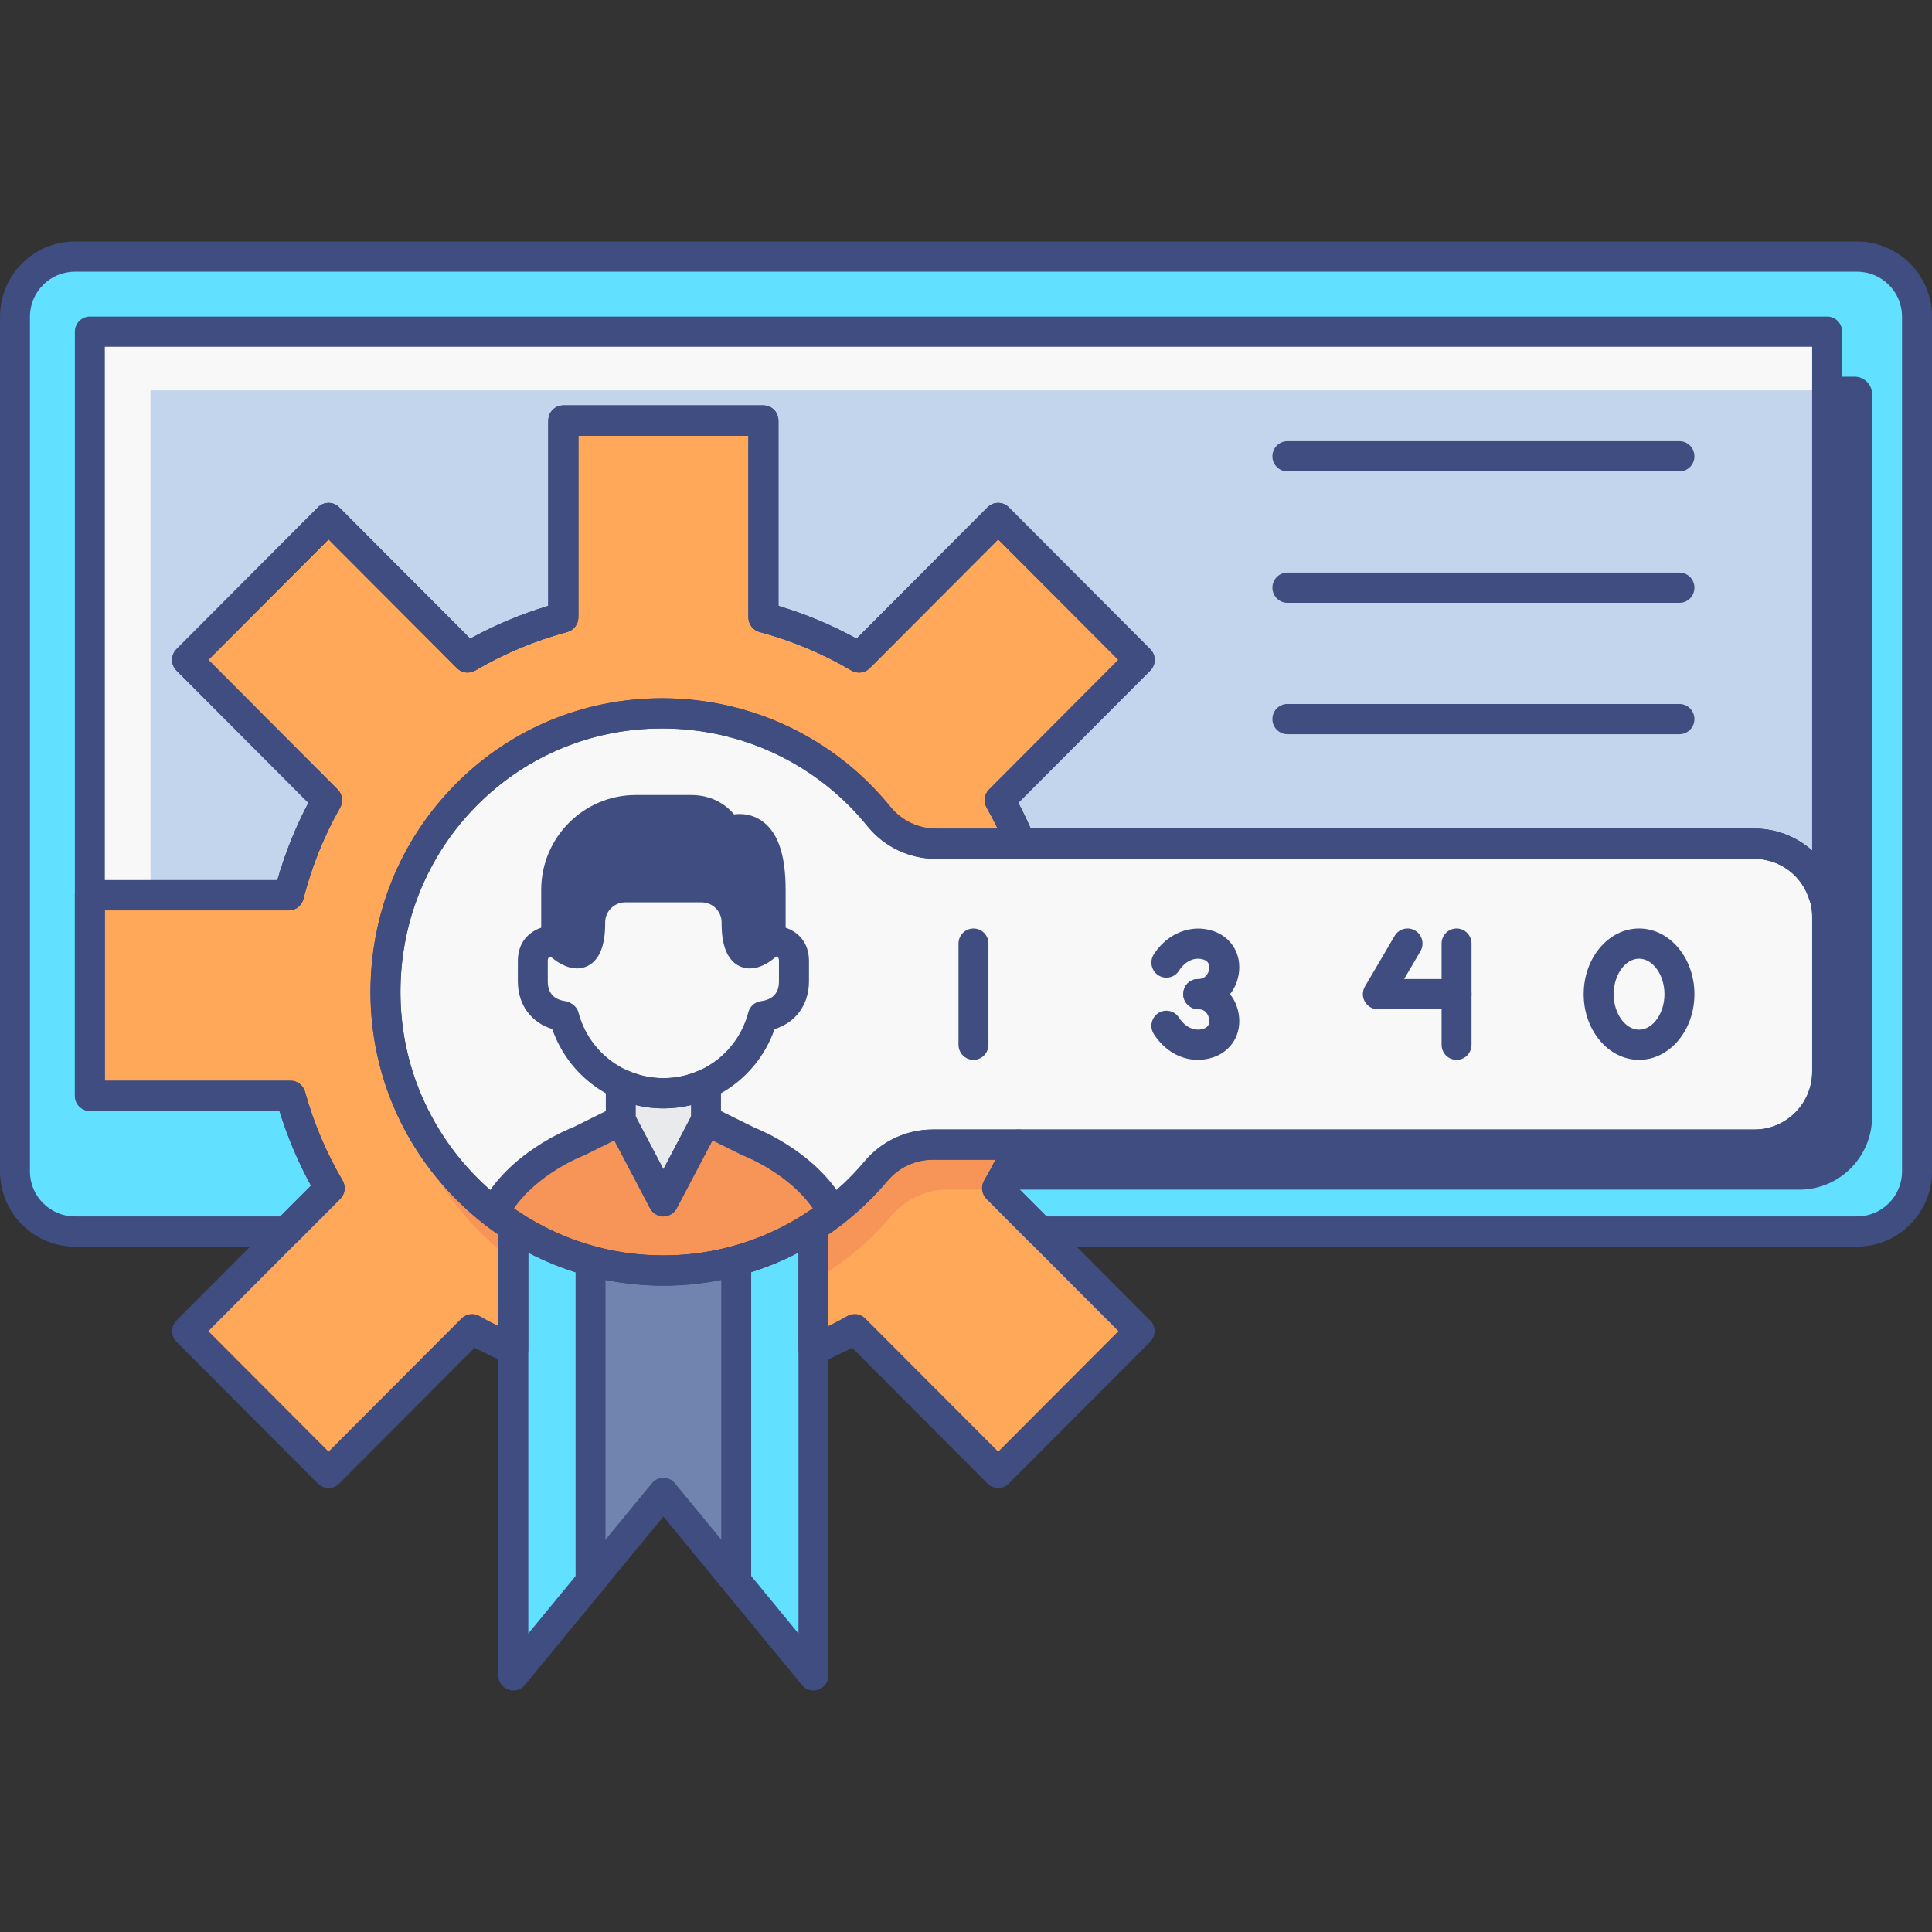 <?xml version="1.0" encoding="utf-8"?>
<!-- Generator: Adobe Illustrator 22.0.0, SVG Export Plug-In . SVG Version: 6.00 Build 0)  -->
<svg version="1.1" id="MARKET_RESEARCH_ICON_SET" xmlns="http://www.w3.org/2000/svg" xmlns:xlink="http://www.w3.org/1999/xlink"
	 x="0px" y="0px" viewBox="0 0 128 128" style="enable-background:new 0 0 128 128;" xml:space="preserve">
<rect x="0" y="0" width="128" height="128" fill="#333333" stroke="none"/>
<style type="text/css">
	.st0{fill:#C2D5EC;}
	.st1{fill:#61E1FF;}
	.st2{fill:#7184AF;}
	.st3{fill:#F8F8F8;}
	.st4{fill:#3F4D81;}
	.st5{fill:#3F4D80;}
	.st6{fill:#E9EAEB;}
	.st7{fill:#F79559;}
	.st8{fill:#FFA85A;}
</style>
<g>
	<g>
		<g>
			<g>
				<path class="st1" d="M123.039,17H4.961c-2.192,0-3.969,1.781-3.969,3.979v56.633c0,2.197,1.777,3.979,3.969,3.979H18.98
					l2.864-2.871c-1.114-1.899-1.988-3.949-2.589-6.12H5.953V59.315h13.181c0.572-2.23,1.422-4.349,2.532-6.302l-9.271-9.295
					l9.374-9.397l9.214,9.237c1.962-1.156,4.088-2.053,6.339-2.656v-13.04h13.256v13.04c2.251,0.603,4.377,1.5,6.339,2.656
					l9.214-9.237l9.374,9.397l-9.271,9.294c0.527,0.927,0.991,1.892,1.399,2.887l48.596,0c2.665,0,4.825,2.166,4.825,4.837v10.259
					c0,2.671-2.16,4.837-4.825,4.837H67.512c-0.426,0.996-0.91,1.96-1.454,2.887l2.864,2.871h54.117
					c2.192,0,3.969-1.781,3.969-3.979V20.979C127.008,18.781,125.231,17,123.039,17z"/>
			</g>
			<g>
				<path class="st5" d="M8.93,59.315h10.205c0.572-2.23,1.422-4.349,2.532-6.302l-9.271-9.295l9.374-9.397l9.214,9.237
					c1.962-1.156,4.088-2.053,6.339-2.656v-13.04h13.256v2.984h2.977v11.062c1.164,0.471,2.289,1.018,3.362,1.65l9.214-9.237
					l9.374,9.397h0l2.977,2.984L69.309,55.9h46.921c2.665,0,4.825,2.166,4.825,4.837v10.259c0,2.671-2.16,4.837-4.825,4.837H67.512
					c-0.426,0.995-0.91,1.96-1.454,2.887l0.097,0.098h53.051c2.665,0,4.825-2.166,4.825-4.837V26.121
					c0-0.643-0.52-1.164-1.161-1.164H8.93V59.315z"/>
			</g>
			<g>
				<path class="st0" d="M5.953,21.974v37.341h13.181c0.572-2.23,1.422-4.349,2.532-6.302l-9.271-9.295l9.374-9.397l9.214,9.237
					c1.962-1.156,4.088-2.053,6.339-2.656v-13.04h13.256v13.04c2.251,0.603,4.377,1.5,6.339,2.656l9.214-9.237l9.374,9.397
					l-9.271,9.294c0.527,0.927,0.991,1.892,1.399,2.887l48.596,0c2.166,0,3.977,1.44,4.587,3.41h0.238V21.974H5.953z"/>
			</g>
			<g>
				<polygon class="st3" points="121.054,21.974 121.054,25.863 9.972,25.863 9.972,59.315 5.953,59.315 5.953,21.974 				"/>
			</g>
		</g>
		<g>
			<g>
				<path class="st8" d="M34.009,81.241c-4.897-3.114-8.276-8.693-8.45-14.851c-0.3-10.602,7.932-19.128,18.392-19.128
					c5.744,0,10.861,2.645,14.235,6.778c0.934,1.144,2.289,1.86,3.763,1.86h5.684c-0.408-0.994-0.871-1.96-1.399-2.887l9.271-9.294
					l-9.374-9.397l-9.214,9.237c-1.962-1.156-4.088-2.053-6.339-2.656v-13.04H37.323v13.04c-2.251,0.603-4.377,1.499-6.339,2.656
					l-9.214-9.237l-9.374,9.397l9.271,9.295c-1.111,1.953-1.961,4.072-2.532,6.302H5.953V72.6h13.302
					c0.601,2.17,1.475,4.221,2.589,6.12l-9.448,9.472l9.374,9.397l9.505-9.529c0.879,0.502,1.794,0.946,2.734,1.341L34.009,81.241z"
					/>
			</g>
			<g>
				<path class="st8" d="M67.512,75.833h-5.627c-1.458,0-2.879,0.599-3.814,1.72c-1.193,1.431-2.609,2.663-4.177,3.677V89.4
					c0.94-0.395,1.855-0.839,2.734-1.341l9.505,9.529l9.374-9.397l-9.448-9.472C66.602,77.793,67.086,76.829,67.512,75.833z"/>
			</g>
			<g>
				<path class="st7" d="M61.885,75.833c-1.458,0-2.879,0.599-3.814,1.72c-1.193,1.431-2.609,2.663-4.177,3.677v3.598
					c1.944-1.089,3.673-2.517,5.102-4.211c0.937-1.11,2.274-1.801,3.724-1.801h3.436l-0.097-0.098
					c0.544-0.927,1.028-1.891,1.454-2.887H61.885z"/>
			</g>
		</g>
		<g>
			<path class="st7" d="M34.009,83.535v-2.294c-3.119-2.035-5.669-5.114-7.122-8.583C27.832,77.148,30.456,80.898,34.009,83.535z"/>
		</g>
		<g>
			<path class="st3" d="M116.229,55.9H62.085c-1.469,0-2.898-0.617-3.821-1.763c-3.392-4.213-8.584-6.88-14.413-6.874
				c-9.926,0.009-17.915,7.872-18.292,17.584c-0.413,10.63,7.927,19.285,18.393,19.332c5.637,0.026,10.676-2.544,14.052-6.545
				c0.937-1.11,2.274-1.801,3.724-1.801h54.502c2.665,0,4.825-2.166,4.825-4.837V60.737C121.054,58.065,118.894,55.9,116.229,55.9z"
				/>
		</g>
		<g>
			<g>
				<path class="st6" d="M41.129,71.814v2.417l2.823,5.365l2.823-5.365v-2.417c-0.861,0.394-1.814,0.619-2.823,0.619
					C42.943,72.434,41.99,72.208,41.129,71.814z"/>
			</g>
			<g>
				<path class="st7" d="M49.594,75.628L49.594,75.628l-2.82-1.397l-2.822,5.366l-2.823-5.366l-2.821,1.397l0,0
					c0,0-3.938,1.487-5.576,4.705c3.108,2.402,6.991,3.845,11.219,3.845s8.111-1.444,11.219-3.845
					C53.533,77.115,49.594,75.628,49.594,75.628z"/>
			</g>
			<g>
				<path class="st5" d="M39.101,61.112c0-1.287,1.041-2.33,2.325-2.33h5.051c1.284,0,2.325,1.043,2.325,2.33
					c0,3.724,2.254,1.239,2.254,1.239v-3.392c0-5.286-2.863-3.846-2.863-3.846s-0.581-1.44-2.409-1.44h-3.663
					c-2.912,0-5.272,2.366-5.272,5.285v3.393C36.847,62.35,39.101,64.836,39.101,61.112z"/>
			</g>
			<g>
				<path class="st3" d="M51.274,62.333c-0.075,0-0.148,0.007-0.219,0.017c0,0-2.254,2.486-2.254-1.239
					c0-1.287-1.041-2.33-2.325-2.33h-5.051c-1.284,0-2.325,1.043-2.325,2.33c0,3.724-2.254,1.239-2.254,1.239
					c-0.071-0.01-0.144-0.017-0.219-0.017c0,0-1.328,0-1.328,1.338v1.343c0,1.096,0.595,2.091,1.986,2.302
					c0.029,0.004,0.053,0.006,0.08,0.009c0.762,2.937,3.417,5.108,6.586,5.108c3.168,0,5.823-2.171,6.586-5.108
					c0.027-0.003,0.051-0.004,0.08-0.009c1.39-0.211,1.986-1.205,1.986-2.302v-1.343C52.602,62.333,51.274,62.333,51.274,62.333z"/>
			</g>
		</g>
		<g>
			<g>
				<path class="st1" d="M43.951,84.178c-3.666,0-7.073-1.087-9.942-2.937V111l9.942-12.093L53.893,111V81.241
					C51.024,83.092,47.617,84.178,43.951,84.178z"/>
			</g>
			<g>
				<path class="st2" d="M48.776,83.52c-1.538,0.422-3.153,0.658-4.825,0.658s-3.287-0.236-4.825-0.658v21.256l4.825-5.869
					l4.825,5.869V83.52z"/>
			</g>
		</g>
	</g>
	<g>
		<g>
			<g>
				<g>
					<path class="st5" d="M19.135,60.315H5.953c-0.548,0-0.992-0.447-0.992-1V21.974c0-0.553,0.444-1,0.992-1h115.101
						c0.548,0,0.992,0.447,0.992,1v37.337c0,0.553-0.444,1-0.992,1h-0.238c-0.434,0-0.818-0.284-0.948-0.702
						c-0.501-1.62-1.963-2.709-3.64-2.709H67.634c-0.401,0-0.764-0.244-0.917-0.618c-0.401-0.977-0.853-1.909-1.343-2.771
						c-0.224-0.393-0.158-0.887,0.161-1.206l8.564-8.585l-7.966-7.987l-8.516,8.536c-0.32,0.319-0.812,0.383-1.201,0.154
						c-1.901-1.12-3.951-1.979-6.092-2.552c-0.435-0.117-0.737-0.514-0.737-0.967v-12.04H38.315v12.04
						c0,0.453-0.302,0.85-0.737,0.967c-2.143,0.573-4.193,1.432-6.092,2.552c-0.388,0.227-0.881,0.166-1.201-0.154l-8.516-8.536
						l-7.966,7.987l8.564,8.586c0.319,0.319,0.385,0.814,0.161,1.207c-1.063,1.867-1.882,3.904-2.433,6.054
						C19.983,60.007,19.587,60.315,19.135,60.315z M6.946,58.315h11.432c0.514-1.795,1.204-3.514,2.059-5.125l-8.74-8.763
						c-0.187-0.188-0.293-0.442-0.293-0.709c0-0.266,0.106-0.521,0.293-0.709l9.373-9.397c0.388-0.389,1.012-0.389,1.399,0
						l8.682,8.703c1.641-0.904,3.377-1.631,5.179-2.17V27.863c0-0.553,0.444-1,0.992-1h13.257c0.548,0,0.992,0.447,0.992,1v12.282
						c1.801,0.538,3.538,1.266,5.179,2.17l8.682-8.703c0.388-0.389,1.012-0.389,1.399,0l9.373,9.397
						c0.187,0.188,0.293,0.443,0.293,0.709c0,0.267-0.106,0.521-0.293,0.709l-8.74,8.762c0.29,0.55,0.565,1.122,0.824,1.71h47.94
						c1.453,0,2.802,0.538,3.833,1.456V22.974H6.946V58.315z"/>
				</g>
			</g>
			<g>
				<g>
					<path class="st5" d="M123.039,82.591H68.922c-0.263,0-0.514-0.104-0.7-0.291l-2.863-2.871
						c-0.322-0.322-0.386-0.824-0.154-1.218c0.516-0.879,0.985-1.812,1.396-2.773c0.156-0.367,0.515-0.604,0.911-0.604h48.717
						c2.113,0,3.833-1.722,3.833-3.837V60.737c0-2.116-1.72-3.838-3.833-3.838H67.634c-0.401,0-0.764-0.244-0.917-0.618
						c-0.401-0.977-0.853-1.909-1.343-2.771c-0.224-0.393-0.158-0.887,0.161-1.206l8.564-8.585l-7.966-7.987l-8.516,8.536
						c-0.32,0.319-0.812,0.383-1.201,0.154c-1.901-1.12-3.951-1.979-6.092-2.552c-0.435-0.117-0.737-0.514-0.737-0.967v-12.04
						H38.315v12.04c0,0.453-0.302,0.85-0.737,0.967c-2.143,0.573-4.193,1.432-6.092,2.552c-0.388,0.227-0.881,0.166-1.201-0.154
						l-8.516-8.536l-7.966,7.987l8.564,8.586c0.319,0.319,0.385,0.814,0.161,1.207c-1.063,1.867-1.882,3.904-2.433,6.054
						c-0.112,0.441-0.508,0.75-0.96,0.75H6.946V71.6h12.309c0.446,0,0.836,0.299,0.955,0.731c0.57,2.057,1.406,4.035,2.488,5.88
						c0.231,0.394,0.167,0.896-0.155,1.218L19.68,82.3c-0.186,0.187-0.437,0.291-0.7,0.291H4.961C2.226,82.591,0,80.357,0,77.611
						V20.979C0,18.233,2.226,16,4.961,16h118.078c2.735,0,4.961,2.233,4.961,4.979v56.633C128,80.357,125.774,82.591,123.039,82.591
						z M69.331,80.591h53.707c1.641,0,2.977-1.337,2.977-2.979V20.979c0-1.643-1.335-2.979-2.977-2.979H4.961
						c-1.641,0-2.977,1.336-2.977,2.979v56.633c0,1.643,1.335,2.979,2.977,2.979h13.609l2.035-2.04
						c-0.863-1.576-1.565-3.236-2.093-4.951H5.953c-0.548,0-0.992-0.447-0.992-1V59.315c0-0.553,0.444-1,0.992-1h12.424
						c0.514-1.795,1.204-3.514,2.059-5.125l-8.74-8.763c-0.187-0.188-0.293-0.442-0.293-0.709c0-0.266,0.106-0.521,0.293-0.709
						l9.373-9.397c0.388-0.389,1.012-0.389,1.399,0l8.682,8.703c1.641-0.904,3.377-1.631,5.179-2.17V27.863c0-0.553,0.444-1,0.992-1
						h13.257c0.548,0,0.992,0.447,0.992,1v12.282c1.801,0.538,3.538,1.266,5.179,2.17l8.682-8.703c0.388-0.389,1.012-0.389,1.399,0
						l9.373,9.397c0.187,0.188,0.293,0.443,0.293,0.709c0,0.267-0.106,0.521-0.293,0.709l-8.74,8.762
						c0.29,0.55,0.565,1.122,0.824,1.71h47.94c3.208,0,5.818,2.619,5.818,5.838v10.259c0,3.219-2.609,5.837-5.818,5.837H68.156
						c-0.267,0.586-0.555,1.16-0.859,1.718L69.331,80.591z"/>
				</g>
			</g>
		</g>
		<g>
			<g>
				<g>
					<path class="st5" d="M21.769,98.588c-0.253,0-0.506-0.097-0.7-0.291L11.697,88.9c-0.187-0.188-0.293-0.442-0.293-0.709
						s0.106-0.521,0.293-0.709l8.909-8.932c-0.863-1.576-1.565-3.236-2.093-4.951H5.953c-0.548,0-0.992-0.447-0.992-1V59.315
						c0-0.553,0.444-1,0.992-1h12.424c0.514-1.793,1.203-3.512,2.059-5.125l-8.74-8.763c-0.187-0.188-0.293-0.442-0.293-0.709
						c0-0.266,0.106-0.521,0.293-0.709l9.373-9.397c0.388-0.389,1.012-0.389,1.399,0l8.681,8.703c1.642-0.904,3.379-1.632,5.18-2.17
						V27.863c0-0.553,0.444-1,0.992-1h13.257c0.548,0,0.992,0.447,0.992,1v12.282c1.801,0.538,3.538,1.266,5.179,2.17l8.682-8.703
						c0.388-0.389,1.012-0.389,1.399,0l9.373,9.397c0.187,0.188,0.293,0.443,0.293,0.709c0,0.267-0.106,0.521-0.293,0.709
						l-8.74,8.762c0.391,0.741,0.755,1.521,1.085,2.328c0.127,0.309,0.092,0.66-0.092,0.938c-0.184,0.277-0.493,0.444-0.825,0.444
						H61.95c-1.725,0-3.376-0.811-4.53-2.225c-3.308-4.052-8.219-6.39-13.473-6.413c-0.026,0-0.052,0-0.078,0
						c-4.786,0-9.227,1.896-12.513,5.344c-3.315,3.479-5.021,8.077-4.806,12.95c0.247,5.595,3.235,10.77,7.994,13.844
						c0.284,0.184,0.456,0.501,0.456,0.842V89.4c0,0.334-0.166,0.646-0.442,0.832s-0.626,0.22-0.932,0.091
						c-0.756-0.317-1.485-0.662-2.177-1.028l-8.981,9.002C22.275,98.491,22.022,98.588,21.769,98.588z M13.803,88.191l7.966,7.986
						l8.806-8.827c0.316-0.317,0.801-0.382,1.189-0.161c0.401,0.229,0.82,0.451,1.252,0.663v-6.073
						c-5.034-3.456-8.18-9.073-8.449-15.134c-0.24-5.426,1.663-10.549,5.358-14.426c3.664-3.844,8.612-5.958,13.944-5.958
						c0.028,0,0.057,0,0.085,0c5.847,0.025,11.313,2.629,14.998,7.143c0.775,0.95,1.867,1.495,2.997,1.495h4.152
						c-0.232-0.479-0.475-0.944-0.728-1.39c-0.224-0.393-0.158-0.887,0.161-1.206l8.564-8.585l-7.966-7.987l-8.516,8.536
						c-0.32,0.319-0.812,0.383-1.201,0.154c-1.901-1.12-3.951-1.979-6.092-2.552c-0.435-0.116-0.737-0.514-0.737-0.967v-12.04
						H38.315v12.04c0,0.453-0.302,0.851-0.737,0.967c-2.141,0.572-4.191,1.432-6.093,2.552c-0.388,0.229-0.882,0.166-1.201-0.154
						l-8.515-8.536l-7.966,7.987l8.564,8.586c0.319,0.319,0.385,0.813,0.161,1.206c-1.064,1.871-1.883,3.908-2.433,6.055
						c-0.112,0.441-0.508,0.75-0.96,0.75H6.946V71.6h12.309c0.446,0,0.836,0.299,0.955,0.731c0.57,2.057,1.406,4.035,2.488,5.88
						c0.231,0.394,0.167,0.896-0.155,1.218L13.803,88.191z"/>
				</g>
			</g>
			<g>
				<g>
					<path class="st5" d="M66.133,98.588c-0.253,0-0.506-0.097-0.7-0.291l-8.981-9.002c-0.692,0.366-1.422,0.711-2.177,1.028
						c-0.307,0.129-0.656,0.095-0.932-0.091c-0.276-0.186-0.442-0.498-0.442-0.832v-8.17c0-0.341,0.172-0.658,0.456-0.842
						c1.515-0.979,2.845-2.149,3.953-3.479c1.1-1.32,2.767-2.077,4.574-2.077h5.627c0.334,0,0.645,0.169,0.828,0.45
						c0.184,0.281,0.215,0.637,0.082,0.945c-0.339,0.796-0.717,1.574-1.126,2.322l8.909,8.932c0.187,0.188,0.293,0.442,0.293,0.709
						s-0.106,0.521-0.293,0.709l-9.373,9.396C66.639,98.491,66.386,98.588,66.133,98.588z M56.627,87.06
						c0.256,0,0.509,0.1,0.7,0.291l8.806,8.827l7.966-7.986l-8.74-8.763c-0.322-0.322-0.386-0.824-0.155-1.218
						c0.263-0.446,0.513-0.907,0.749-1.378h-4.068c-1.219,0-2.331,0.497-3.054,1.364c-1.125,1.348-2.45,2.547-3.945,3.571v6.084
						c0.432-0.212,0.851-0.434,1.252-0.663C56.291,87.103,56.459,87.06,56.627,87.06z"/>
				</g>
			</g>
		</g>
		<g>
			<g>
				<path class="st5" d="M43.951,85.179c-5.368-0.001-10.362-2.151-14.063-6.056c-3.674-3.877-5.564-8.963-5.321-14.323
					c0.473-10.395,8.944-18.537,19.284-18.537c5.943,0,11.477,2.641,15.184,7.244c0.702,0.872,1.842,1.393,3.05,1.393h54.144
					c3.207,0,5.817,2.619,5.817,5.838v10.259c0,3.219-2.609,5.837-5.817,5.837H61.727c-1.109,0-2.191,0.528-2.968,1.448
					C55.06,82.665,49.663,85.179,43.951,85.179z M43.851,48.263c-9.277,0-16.877,7.305-17.301,16.629
					c-0.218,4.809,1.477,9.372,4.773,12.851c3.323,3.505,7.807,5.437,12.628,5.437c5.129,0,9.976-2.257,13.297-6.192
					c1.155-1.368,2.788-2.153,4.48-2.153h54.503c2.113,0,3.832-1.722,3.832-3.837V60.737c0-2.116-1.719-3.838-3.832-3.838H62.085
					c-1.828,0-3.501-0.777-4.591-2.133C54.166,50.634,49.193,48.263,43.851,48.263z"/>
			</g>
		</g>
		<g>
			<g>
				<g>
					<g>
						<path class="st5" d="M79.407,66.866c-0.548,0-1.014-0.447-1.014-1s0.423-1,0.972-1c0.622,0,0.734-0.573,0.744-0.639
							c0.037-0.227,0.006-0.522-0.354-0.646c-0.59-0.204-1.231,0.085-1.647,0.734c-0.297,0.464-0.911,0.597-1.372,0.297
							c-0.46-0.3-0.592-0.918-0.295-1.383c0.91-1.418,2.514-2.038,3.955-1.541c1.213,0.418,1.884,1.57,1.67,2.867
							C81.842,65.916,80.749,66.866,79.407,66.866z"/>
					</g>
				</g>
				<g>
					<g>
						<path class="st5" d="M79.365,70.218c-1.16,0-2.226-0.625-2.923-1.714c-0.297-0.465-0.166-1.083,0.295-1.383
							c0.46-0.301,1.075-0.166,1.372,0.297c0.416,0.649,1.057,0.935,1.647,0.733c0.359-0.124,0.391-0.42,0.354-0.646
							c-0.011-0.065-0.122-0.64-0.703-0.64c-0.548,0-1.014-0.447-1.014-1s0.423-1,0.972-1c1.384,0,2.478,0.95,2.702,2.312
							c0.214,1.297-0.457,2.449-1.67,2.866C80.063,70.159,79.715,70.218,79.365,70.218z"/>
					</g>
				</g>
			</g>
			<g>
				<g>
					<path class="st5" d="M64.495,70.218c-0.548,0-0.992-0.447-0.992-1v-6.703c0-0.553,0.444-1,0.992-1c0.548,0,0.992,0.447,0.992,1
						v6.703C65.487,69.771,65.044,70.218,64.495,70.218z"/>
				</g>
			</g>
			<g>
				<g>
					<g>
						<path class="st5" d="M96.501,70.218c-0.548,0-0.992-0.447-0.992-1v-6.703c0-0.553,0.444-1,0.992-1s0.992,0.447,0.992,1v6.703
							C97.493,69.771,97.049,70.218,96.501,70.218z"/>
					</g>
				</g>
				<g>
					<g>
						<path class="st5" d="M96.501,66.866h-5.216c-0.357,0-0.685-0.192-0.862-0.505c-0.176-0.312-0.173-0.695,0.009-1.005
							l1.968-3.352c0.279-0.475,0.887-0.631,1.359-0.351c0.471,0.281,0.627,0.895,0.348,1.37l-1.081,1.842h3.476
							c0.548,0,0.992,0.447,0.992,1S97.049,66.866,96.501,66.866z"/>
					</g>
				</g>
			</g>
			<g>
				<g>
					<path class="st5" d="M108.592,70.218c-2.023,0-3.669-1.952-3.669-4.352s1.645-4.352,3.669-4.352s3.669,1.952,3.669,4.352
						S110.615,70.218,108.592,70.218z M108.592,63.515c-0.913,0-1.684,1.077-1.684,2.352s0.771,2.352,1.684,2.352
						c0.913,0,1.684-1.077,1.684-2.352S109.505,63.515,108.592,63.515z"/>
				</g>
			</g>
		</g>
		<g>
			<g>
				<g>
					<path class="st5" d="M43.952,80.597c-0.367,0-0.704-0.204-0.877-0.531L40.252,74.7c-0.076-0.145-0.115-0.306-0.115-0.469
						v-2.417c0-0.34,0.172-0.656,0.454-0.841c0.284-0.184,0.641-0.21,0.948-0.07c1.54,0.703,3.29,0.701,4.826,0.001
						c0.308-0.142,0.664-0.113,0.948,0.069c0.283,0.185,0.454,0.501,0.454,0.841v2.417c0,0.163-0.04,0.324-0.115,0.469l-2.823,5.365
						C44.656,80.393,44.319,80.597,43.952,80.597z M42.121,73.982l1.83,3.479l1.83-3.479v-0.769c-1.196,0.293-2.465,0.293-3.661,0
						V73.982z"/>
				</g>
			</g>
			<g>
				<g>
					<path class="st5" d="M43.951,85.179c-4.305,0-8.392-1.401-11.822-4.053c-0.381-0.294-0.498-0.819-0.279-1.249
						c1.791-3.521,5.935-5.119,6.11-5.186l2.732-1.357c0.483-0.239,1.062-0.048,1.314,0.429l1.947,3.7l1.945-3.699
						c0.252-0.479,0.83-0.669,1.315-0.43l2.78,1.377c0.508,0.2,4.353,1.809,6.06,5.166c0.219,0.43,0.102,0.955-0.279,1.249
						C52.344,83.777,48.256,85.179,43.951,85.179z M34.049,80.063c2.926,2.041,6.33,3.115,9.901,3.115s6.976-1.074,9.902-3.115
						c-1.618-2.349-4.575-3.486-4.607-3.499c-0.031-0.012-0.061-0.024-0.09-0.039l-1.955-0.969l-2.371,4.509
						c-0.345,0.654-1.409,0.655-1.754,0.001l-2.372-4.51l-1.957,0.97c-0.032,0.016-0.064,0.029-0.097,0.042
						C38.534,76.612,35.642,77.755,34.049,80.063z"/>
				</g>
			</g>
			<g>
				<g>
					<path class="st5" d="M43.951,73.433c-3.337,0-6.281-2.132-7.363-5.255c-1.407-0.435-2.279-1.624-2.279-3.164v-1.343
						c0-1.276,0.768-1.948,1.547-2.208v-2.506c0-3.466,2.81-6.285,6.265-6.285h3.663c1.383,0,2.312,0.64,2.851,1.285
						c0.484-0.062,1.11-0.028,1.725,0.355c1.138,0.709,1.69,2.229,1.69,4.646v2.505c0.778,0.26,1.547,0.932,1.547,2.208v1.343
						c0,1.545-0.878,2.737-2.28,3.166C50.232,71.302,47.288,73.433,43.951,73.433z M36.712,63.341c-0.42,0.008-0.42,0.179-0.42,0.33
						v1.343c0,0.756,0.384,1.198,1.141,1.312c0.392,0.06,0.792,0.358,0.892,0.745c0.667,2.567,2.98,4.361,5.625,4.361
						c2.645,0,4.959-1.794,5.626-4.361c0.105-0.402,0.445-0.697,0.855-0.741c0.795-0.118,1.178-0.561,1.178-1.316v-1.343
						c0-0.118,0-0.338-0.336-0.338c-0.028,0-0.056,0.004-0.083,0.008c-0.284,0.036-0.571-0.049-0.787-0.237
						c-0.216-0.19-0.34-0.465-0.34-0.754v-3.392c0-2.281-0.567-2.827-0.74-2.939c-0.293-0.188-0.698-0.007-0.703-0.004
						c-0.247,0.112-0.535,0.123-0.787,0.022c-0.251-0.101-0.458-0.296-0.561-0.548c-0.031-0.068-0.4-0.817-1.49-0.817h-3.663
						c-2.36,0-4.28,1.922-4.28,4.285v3.393c0,0.289-0.124,0.563-0.34,0.754C37.283,63.292,36.995,63.377,36.712,63.341z"/>
				</g>
			</g>
			<g>
				<g>
					<path class="st5" d="M49.68,64.162c-0.192,0-0.388-0.033-0.584-0.109c-1.287-0.504-1.287-2.339-1.287-2.941
						c0-0.733-0.598-1.33-1.332-1.33h-5.051c-0.734,0-1.332,0.597-1.332,1.33c0,0.603,0,2.438-1.287,2.941
						c-1.239,0.479-2.459-0.772-2.692-1.028c-0.369-0.408-0.341-1.041,0.063-1.413c0.403-0.37,1.03-0.347,1.399,0.062l0,0
						c0.128,0.138,0.304,0.285,0.45,0.382c0.041-0.176,0.082-0.472,0.082-0.943c0-1.836,1.488-3.33,3.317-3.33h5.051
						c1.828,0,3.317,1.494,3.317,3.33c0,0.472,0.042,0.768,0.082,0.943c0.145-0.097,0.322-0.244,0.45-0.382
						c0.372-0.404,0.999-0.431,1.4-0.058c0.402,0.373,0.43,1.002,0.062,1.409C51.592,63.24,50.696,64.162,49.68,64.162z
						 M49.954,62.286L49.954,62.286L49.954,62.286z M37.948,62.286L37.948,62.286L37.948,62.286z"/>
				</g>
			</g>
		</g>
		<g>
			<g>
				<g>
					<path class="st5" d="M53.893,112c-0.29,0-0.572-0.128-0.764-0.362l-9.179-11.163l-9.177,11.163
						c-0.267,0.326-0.709,0.446-1.101,0.303c-0.393-0.143-0.656-0.519-0.656-0.94V81.241c0-0.365,0.198-0.702,0.516-0.877
						c0.32-0.175,0.705-0.161,1.012,0.034c2.821,1.819,6.074,2.78,9.407,2.78c3.334,0,6.587-0.961,9.408-2.78
						c0.306-0.195,0.694-0.209,1.012-0.034s0.516,0.512,0.516,0.877V111c0,0.422-0.263,0.798-0.656,0.94
						C54.12,111.98,54.006,112,53.893,112z M43.951,97.907c0.296,0,0.576,0.133,0.764,0.362l8.187,9.956V82.974
						c-5.526,2.895-12.372,2.896-17.9,0v25.252l8.185-9.956C43.375,98.04,43.655,97.907,43.951,97.907z"/>
				</g>
			</g>
			<g>
				<g>
					<path class="st5" d="M39.126,105.776c-0.548,0-0.992-0.447-0.992-1V83.53c0-0.553,0.444-1,0.992-1s0.992,0.447,0.992,1v21.246
						C40.118,105.329,39.674,105.776,39.126,105.776z"/>
				</g>
			</g>
			<g>
				<g>
					<path class="st5" d="M48.776,105.776c-0.548,0-0.992-0.447-0.992-1V83.53c0-0.553,0.444-1,0.992-1c0.548,0,0.992,0.447,0.992,1
						v21.246C49.768,105.329,49.325,105.776,48.776,105.776z"/>
				</g>
			</g>
		</g>
		<g>
			<g>
				<g>
					<path class="st5" d="M111.268,48.642H85.293c-0.548,0-0.992-0.447-0.992-1s0.444-1,0.992-1h25.976c0.548,0,0.992,0.447,0.992,1
						S111.817,48.642,111.268,48.642z"/>
				</g>
			</g>
			<g>
				<g>
					<path class="st5" d="M111.268,31.231H85.293c-0.548,0-0.992-0.447-0.992-1s0.444-1,0.992-1h25.976c0.548,0,0.992,0.447,0.992,1
						S111.817,31.231,111.268,31.231z"/>
				</g>
			</g>
			<g>
				<g>
					<path class="st5" d="M111.268,39.937H85.293c-0.548,0-0.992-0.447-0.992-1s0.444-1,0.992-1h25.976c0.548,0,0.992,0.447,0.992,1
						S111.817,39.937,111.268,39.937z"/>
				</g>
			</g>
		</g>
	</g>
</g>
</svg>
